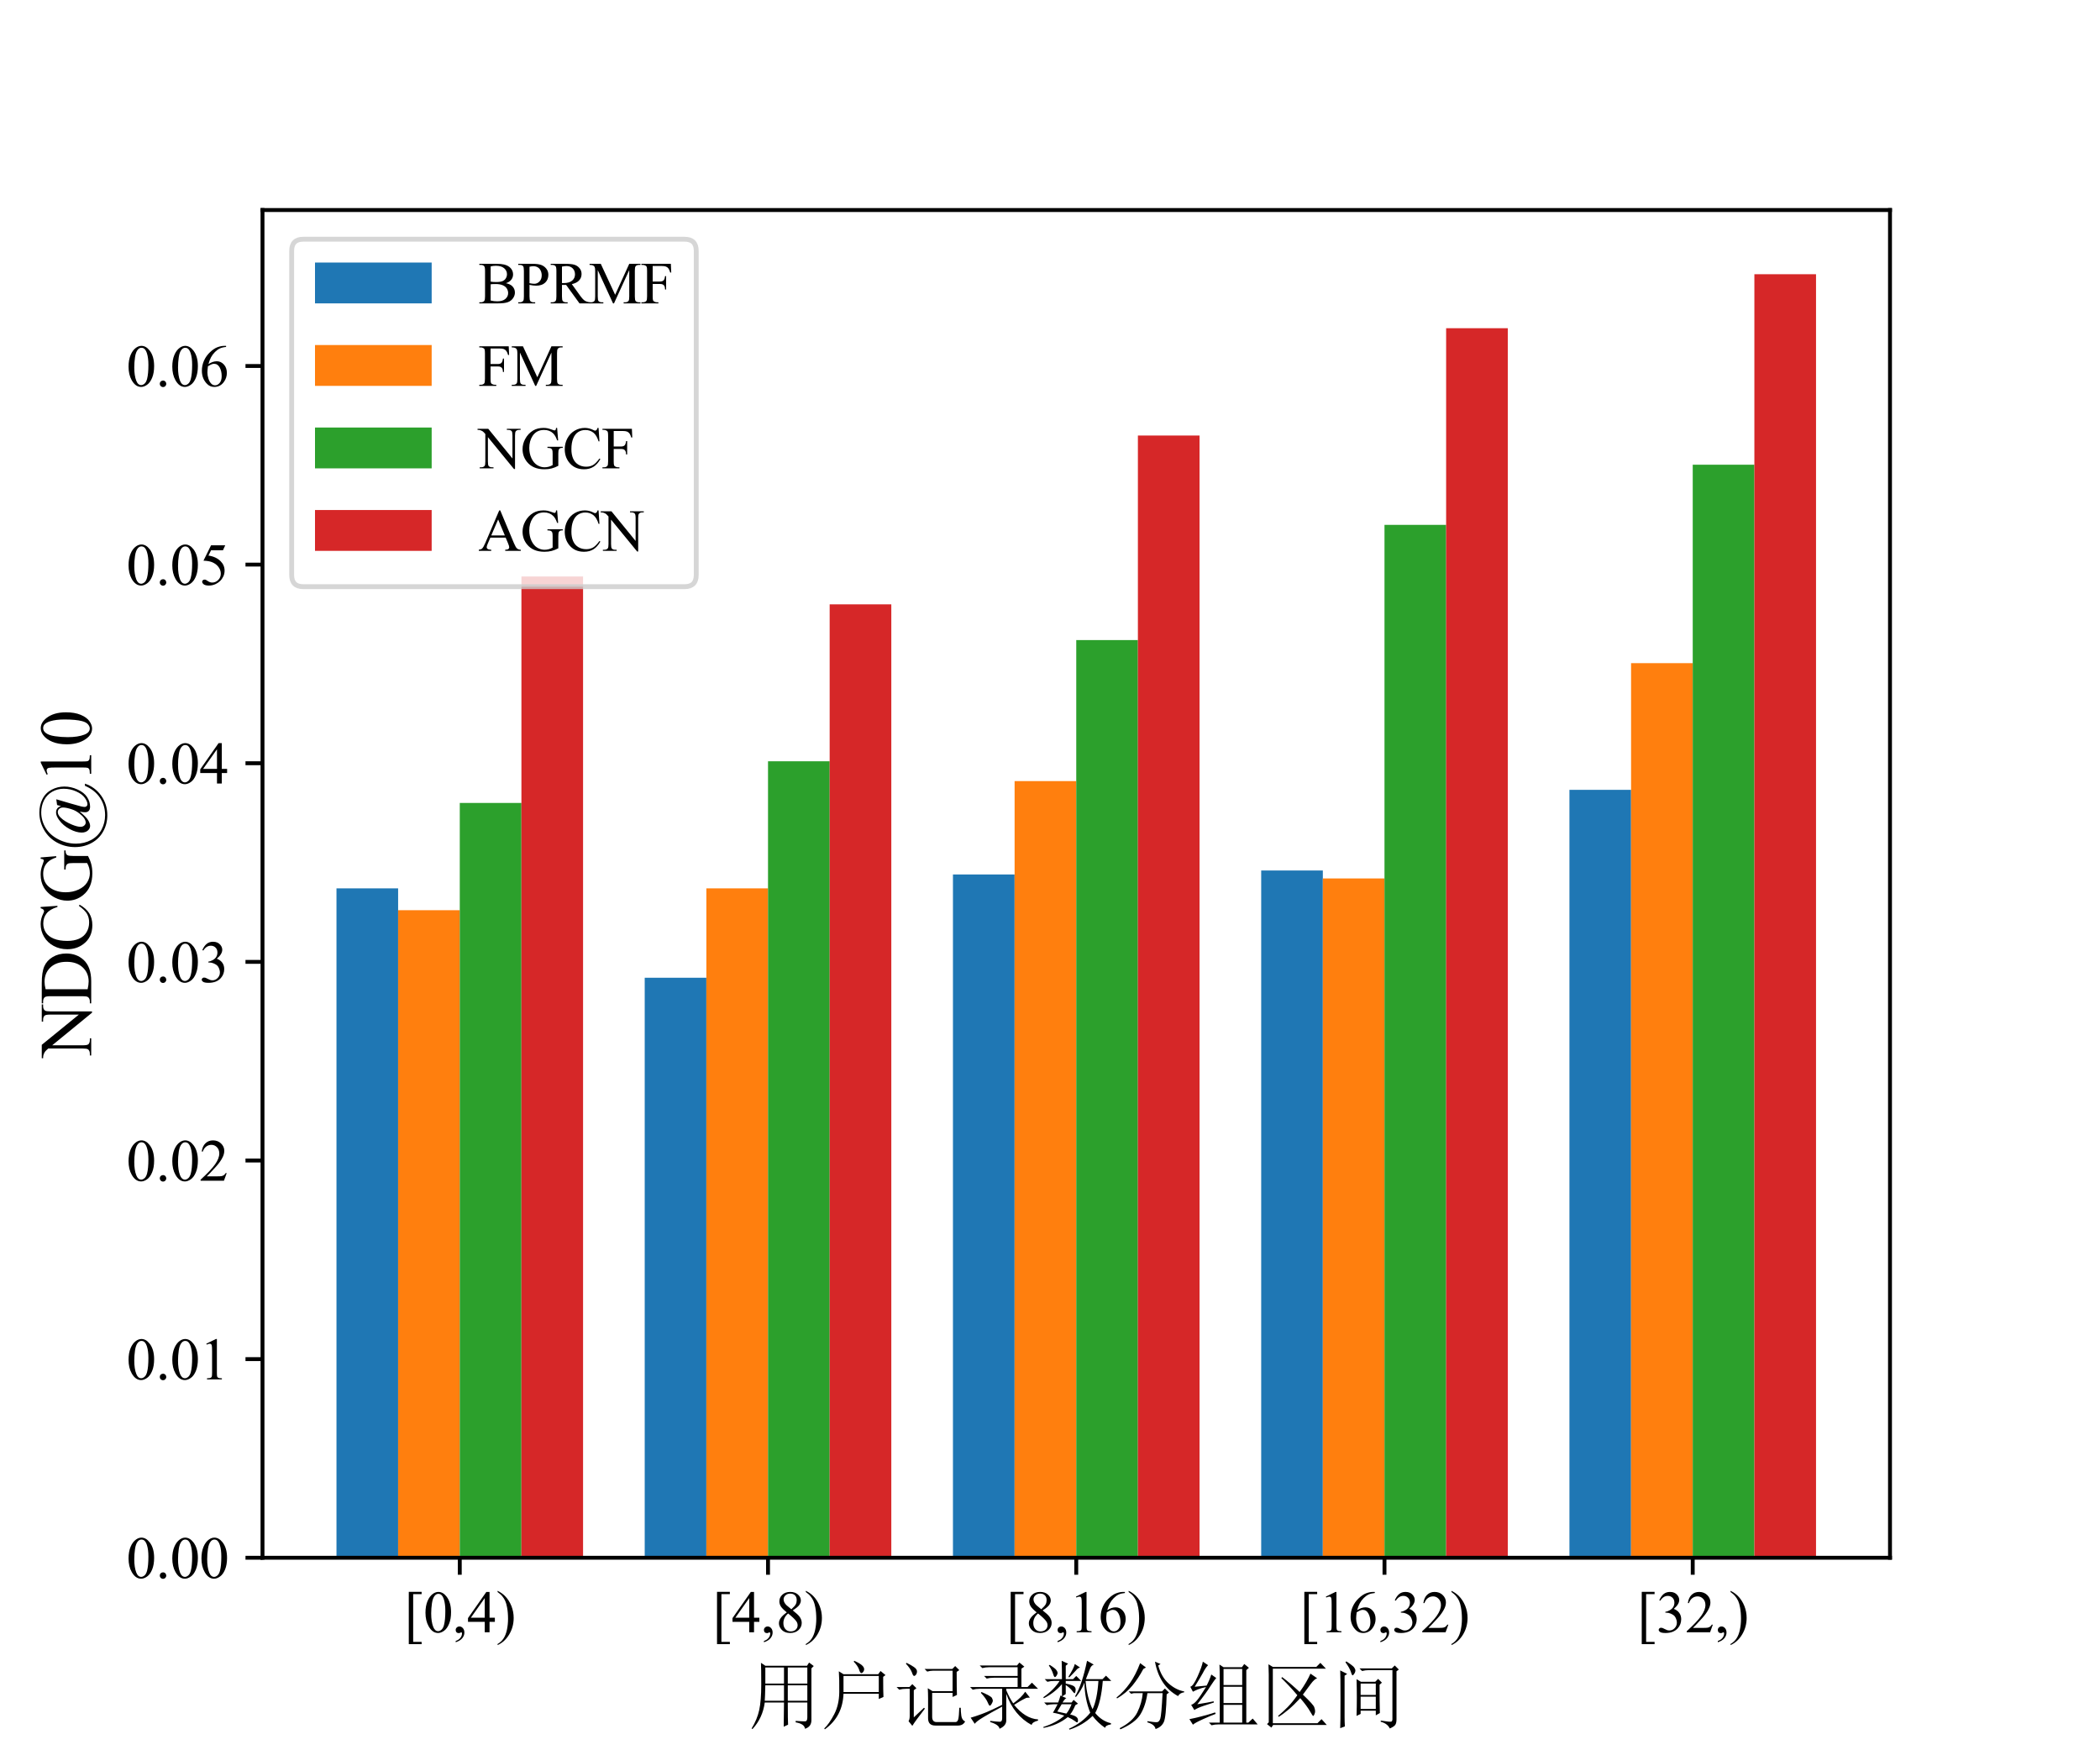 <?xml version="1.0" encoding="utf-8" standalone="no"?>
<!DOCTYPE svg PUBLIC "-//W3C//DTD SVG 1.1//EN"
  "http://www.w3.org/Graphics/SVG/1.1/DTD/svg11.dtd">
<svg height="360pt" version="1.1" viewBox="0 0 432 360" width="432pt" xmlns="http://www.w3.org/2000/svg" xmlns:xlink="http://www.w3.org/1999/xlink">
 <defs>
  <style type="text/css">*{stroke-linecap:butt;stroke-linejoin:round;}</style>
 </defs>
 <g id="figure_1">
  <g id="patch_1">
   <path d="M 0 360 
L 432 360 
L 432 0 
L 0 0 
z
" style="fill:#ffffff;"/>
  </g>
  <g id="axes_1">
   <g id="patch_2">
    <path d="M 54 320.4 
L 388.8 320.4 
L 388.8 43.2 
L 54 43.2 
z
" style="fill:#ffffff;"/>
   </g>
   <g id="patch_3">
    <path clip-path="url(#pbf9e72bfb1)" d="M 69.218 320.4 
L 81.9 320.4 
L 81.9 182.721 
L 69.218 182.721 
z
" style="fill:#1f77b4;"/>
   </g>
   <g id="patch_4">
    <path clip-path="url(#pbf9e72bfb1)" d="M 132.627 320.4 
L 145.309 320.4 
L 145.309 201.106 
L 132.627 201.106 
z
" style="fill:#1f77b4;"/>
   </g>
   <g id="patch_5">
    <path clip-path="url(#pbf9e72bfb1)" d="M 196.036 320.4 
L 208.718 320.4 
L 208.718 179.861 
L 196.036 179.861 
z
" style="fill:#1f77b4;"/>
   </g>
   <g id="patch_6">
    <path clip-path="url(#pbf9e72bfb1)" d="M 259.445 320.4 
L 272.127 320.4 
L 272.127 179.044 
L 259.445 179.044 
z
" style="fill:#1f77b4;"/>
   </g>
   <g id="patch_7">
    <path clip-path="url(#pbf9e72bfb1)" d="M 322.855 320.4 
L 335.536 320.4 
L 335.536 162.458 
L 322.855 162.458 
z
" style="fill:#1f77b4;"/>
   </g>
   <g id="patch_8">
    <path clip-path="url(#pbf9e72bfb1)" d="M 81.9 320.4 
L 94.582 320.4 
L 94.582 187.215 
L 81.9 187.215 
z
" style="fill:#ff7f0e;"/>
   </g>
   <g id="patch_9">
    <path clip-path="url(#pbf9e72bfb1)" d="M 145.309 320.4 
L 157.991 320.4 
L 157.991 182.721 
L 145.309 182.721 
z
" style="fill:#ff7f0e;"/>
   </g>
   <g id="patch_10">
    <path clip-path="url(#pbf9e72bfb1)" d="M 208.718 320.4 
L 221.4 320.4 
L 221.4 160.66 
L 208.718 160.66 
z
" style="fill:#ff7f0e;"/>
   </g>
   <g id="patch_11">
    <path clip-path="url(#pbf9e72bfb1)" d="M 272.127 320.4 
L 284.809 320.4 
L 284.809 180.679 
L 272.127 180.679 
z
" style="fill:#ff7f0e;"/>
   </g>
   <g id="patch_12">
    <path clip-path="url(#pbf9e72bfb1)" d="M 335.536 320.4 
L 348.218 320.4 
L 348.218 136.393 
L 335.536 136.393 
z
" style="fill:#ff7f0e;"/>
   </g>
   <g id="patch_13">
    <path clip-path="url(#pbf9e72bfb1)" d="M 94.582 320.4 
L 107.264 320.4 
L 107.264 165.154 
L 94.582 165.154 
z
" style="fill:#2ca02c;"/>
   </g>
   <g id="patch_14">
    <path clip-path="url(#pbf9e72bfb1)" d="M 157.991 320.4 
L 170.673 320.4 
L 170.673 156.575 
L 157.991 156.575 
z
" style="fill:#2ca02c;"/>
   </g>
   <g id="patch_15">
    <path clip-path="url(#pbf9e72bfb1)" d="M 221.4 320.4 
L 234.082 320.4 
L 234.082 131.653 
L 221.4 131.653 
z
" style="fill:#2ca02c;"/>
   </g>
   <g id="patch_16">
    <path clip-path="url(#pbf9e72bfb1)" d="M 284.809 320.4 
L 297.491 320.4 
L 297.491 107.958 
L 284.809 107.958 
z
" style="fill:#2ca02c;"/>
   </g>
   <g id="patch_17">
    <path clip-path="url(#pbf9e72bfb1)" d="M 348.218 320.4 
L 360.9 320.4 
L 360.9 95.579 
L 348.218 95.579 
z
" style="fill:#2ca02c;"/>
   </g>
   <g id="patch_18">
    <path clip-path="url(#pbf9e72bfb1)" d="M 107.264 320.4 
L 119.945 320.4 
L 119.945 118.58 
L 107.264 118.58 
z
" style="fill:#d62728;"/>
   </g>
   <g id="patch_19">
    <path clip-path="url(#pbf9e72bfb1)" d="M 170.673 320.4 
L 183.355 320.4 
L 183.355 124.3 
L 170.673 124.3 
z
" style="fill:#d62728;"/>
   </g>
   <g id="patch_20">
    <path clip-path="url(#pbf9e72bfb1)" d="M 234.082 320.4 
L 246.764 320.4 
L 246.764 89.574 
L 234.082 89.574 
z
" style="fill:#d62728;"/>
   </g>
   <g id="patch_21">
    <path clip-path="url(#pbf9e72bfb1)" d="M 297.491 320.4 
L 310.173 320.4 
L 310.173 67.512 
L 297.491 67.512 
z
" style="fill:#d62728;"/>
   </g>
   <g id="patch_22">
    <path clip-path="url(#pbf9e72bfb1)" d="M 360.9 320.4 
L 373.582 320.4 
L 373.582 56.4 
L 360.9 56.4 
z
" style="fill:#d62728;"/>
   </g>
   <g id="matplotlib.axis_1">
    <g id="xtick_1">
     <g id="line2d_1">
      <defs>
       <path d="M 0 0 
L 0 3.5 
" id="me2ede76ed9" style="stroke:#000000;stroke-width:0.8;"/>
      </defs>
      <g>
       <use style="stroke:#000000;stroke-width:0.8;" x="94.582" xlink:href="#me2ede76ed9" y="320.4"/>
      </g>
     </g>
     <g id="text_1">
      <!-- [0,4) -->
      <g transform="translate(83.086 335.733)scale(0.12 -0.12)">
       <defs>
        <path d="M 1900 -1269 
L 525 -1269 
L 525 4334 
L 1900 4334 
L 1900 4088 
L 994 4088 
L 994 -1025 
L 1900 -1025 
L 1900 -1269 
z
" id="TimesNewRomanPSMT-5b" transform="scale(0.016)"/>
        <path d="M 231 2094 
Q 231 2819 450 3342 
Q 669 3866 1031 4122 
Q 1313 4325 1613 4325 
Q 2100 4325 2488 3828 
Q 2972 3213 2972 2159 
Q 2972 1422 2759 906 
Q 2547 391 2217 158 
Q 1888 -75 1581 -75 
Q 975 -75 572 641 
Q 231 1244 231 2094 
z
M 844 2016 
Q 844 1141 1059 588 
Q 1238 122 1591 122 
Q 1759 122 1940 273 
Q 2122 425 2216 781 
Q 2359 1319 2359 2297 
Q 2359 3022 2209 3506 
Q 2097 3866 1919 4016 
Q 1791 4119 1609 4119 
Q 1397 4119 1231 3928 
Q 1006 3669 925 3112 
Q 844 2556 844 2016 
z
" id="TimesNewRomanPSMT-30" transform="scale(0.016)"/>
        <path d="M 344 -1066 
L 344 -928 
Q 666 -822 842 -598 
Q 1019 -375 1019 -125 
Q 1019 -66 991 -25 
Q 969 3 947 3 
Q 913 3 797 -59 
Q 741 -88 678 -88 
Q 525 -88 434 3 
Q 344 94 344 253 
Q 344 406 461 515 
Q 578 625 747 625 
Q 953 625 1114 445 
Q 1275 266 1275 -31 
Q 1275 -353 1051 -629 
Q 828 -906 344 -1066 
z
" id="TimesNewRomanPSMT-2c" transform="scale(0.016)"/>
        <path d="M 2978 1563 
L 2978 1119 
L 2409 1119 
L 2409 0 
L 1894 0 
L 1894 1119 
L 100 1119 
L 100 1519 
L 2066 4325 
L 2409 4325 
L 2409 1563 
L 2978 1563 
z
M 1894 1563 
L 1894 3666 
L 406 1563 
L 1894 1563 
z
" id="TimesNewRomanPSMT-34" transform="scale(0.016)"/>
        <path d="M 144 4313 
L 144 4444 
Q 619 4209 934 3891 
Q 1381 3434 1625 2820 
Q 1869 2206 1869 1541 
Q 1869 572 1392 -226 
Q 916 -1025 144 -1369 
L 144 -1253 
Q 528 -1038 776 -670 
Q 1025 -303 1145 264 
Q 1266 831 1266 1447 
Q 1266 2113 1163 2663 
Q 1084 3094 967 3353 
Q 850 3613 656 3853 
Q 463 4094 144 4313 
z
" id="TimesNewRomanPSMT-29" transform="scale(0.016)"/>
       </defs>
       <use xlink:href="#TimesNewRomanPSMT-5b"/>
       <use x="33.301" xlink:href="#TimesNewRomanPSMT-30"/>
       <use x="83.301" xlink:href="#TimesNewRomanPSMT-2c"/>
       <use x="108.301" xlink:href="#TimesNewRomanPSMT-34"/>
       <use x="158.301" xlink:href="#TimesNewRomanPSMT-29"/>
      </g>
     </g>
    </g>
    <g id="xtick_2">
     <g id="line2d_2">
      <g>
       <use style="stroke:#000000;stroke-width:0.8;" x="157.991" xlink:href="#me2ede76ed9" y="320.4"/>
      </g>
     </g>
     <g id="text_2">
      <!-- [4,8) -->
      <g transform="translate(146.495 335.733)scale(0.12 -0.12)">
       <defs>
        <path d="M 1228 2134 
Q 725 2547 579 2797 
Q 434 3047 434 3316 
Q 434 3728 753 4026 
Q 1072 4325 1600 4325 
Q 2113 4325 2425 4047 
Q 2738 3769 2738 3413 
Q 2738 3175 2569 2928 
Q 2400 2681 1866 2347 
Q 2416 1922 2594 1678 
Q 2831 1359 2831 1006 
Q 2831 559 2490 242 
Q 2150 -75 1597 -75 
Q 994 -75 656 303 
Q 388 606 388 966 
Q 388 1247 577 1523 
Q 766 1800 1228 2134 
z
M 1719 2469 
Q 2094 2806 2194 3001 
Q 2294 3197 2294 3444 
Q 2294 3772 2109 3958 
Q 1925 4144 1606 4144 
Q 1288 4144 1088 3959 
Q 888 3775 888 3528 
Q 888 3366 970 3203 
Q 1053 3041 1206 2894 
L 1719 2469 
z
M 1375 2016 
Q 1116 1797 991 1539 
Q 866 1281 866 981 
Q 866 578 1086 336 
Q 1306 94 1647 94 
Q 1984 94 2187 284 
Q 2391 475 2391 747 
Q 2391 972 2272 1150 
Q 2050 1481 1375 2016 
z
" id="TimesNewRomanPSMT-38" transform="scale(0.016)"/>
       </defs>
       <use xlink:href="#TimesNewRomanPSMT-5b"/>
       <use x="33.301" xlink:href="#TimesNewRomanPSMT-34"/>
       <use x="83.301" xlink:href="#TimesNewRomanPSMT-2c"/>
       <use x="108.301" xlink:href="#TimesNewRomanPSMT-38"/>
       <use x="158.301" xlink:href="#TimesNewRomanPSMT-29"/>
      </g>
     </g>
    </g>
    <g id="xtick_3">
     <g id="line2d_3">
      <g>
       <use style="stroke:#000000;stroke-width:0.8;" x="221.4" xlink:href="#me2ede76ed9" y="320.4"/>
      </g>
     </g>
     <g id="text_3">
      <!-- [8,16) -->
      <g transform="translate(206.904 335.733)scale(0.12 -0.12)">
       <defs>
        <path d="M 750 3822 
L 1781 4325 
L 1884 4325 
L 1884 747 
Q 1884 391 1914 303 
Q 1944 216 2037 169 
Q 2131 122 2419 116 
L 2419 0 
L 825 0 
L 825 116 
Q 1125 122 1212 167 
Q 1300 213 1334 289 
Q 1369 366 1369 747 
L 1369 3034 
Q 1369 3497 1338 3628 
Q 1316 3728 1258 3775 
Q 1200 3822 1119 3822 
Q 1003 3822 797 3725 
L 750 3822 
z
" id="TimesNewRomanPSMT-31" transform="scale(0.016)"/>
        <path d="M 2869 4325 
L 2869 4209 
Q 2456 4169 2195 4045 
Q 1934 3922 1679 3669 
Q 1425 3416 1258 3105 
Q 1091 2794 978 2366 
Q 1428 2675 1881 2675 
Q 2316 2675 2634 2325 
Q 2953 1975 2953 1425 
Q 2953 894 2631 456 
Q 2244 -75 1606 -75 
Q 1172 -75 869 213 
Q 275 772 275 1663 
Q 275 2231 503 2743 
Q 731 3256 1154 3653 
Q 1578 4050 1965 4187 
Q 2353 4325 2688 4325 
L 2869 4325 
z
M 925 2138 
Q 869 1716 869 1456 
Q 869 1156 980 804 
Q 1091 453 1309 247 
Q 1469 100 1697 100 
Q 1969 100 2183 356 
Q 2397 613 2397 1088 
Q 2397 1622 2184 2012 
Q 1972 2403 1581 2403 
Q 1463 2403 1327 2353 
Q 1191 2303 925 2138 
z
" id="TimesNewRomanPSMT-36" transform="scale(0.016)"/>
       </defs>
       <use xlink:href="#TimesNewRomanPSMT-5b"/>
       <use x="33.301" xlink:href="#TimesNewRomanPSMT-38"/>
       <use x="83.301" xlink:href="#TimesNewRomanPSMT-2c"/>
       <use x="108.301" xlink:href="#TimesNewRomanPSMT-31"/>
       <use x="158.301" xlink:href="#TimesNewRomanPSMT-36"/>
       <use x="208.301" xlink:href="#TimesNewRomanPSMT-29"/>
      </g>
     </g>
    </g>
    <g id="xtick_4">
     <g id="line2d_4">
      <g>
       <use style="stroke:#000000;stroke-width:0.8;" x="284.809" xlink:href="#me2ede76ed9" y="320.4"/>
      </g>
     </g>
     <g id="text_4">
      <!-- [16,32) -->
      <g transform="translate(267.313 335.733)scale(0.12 -0.12)">
       <defs>
        <path d="M 325 3431 
Q 506 3859 782 4092 
Q 1059 4325 1472 4325 
Q 1981 4325 2253 3994 
Q 2459 3747 2459 3466 
Q 2459 3003 1878 2509 
Q 2269 2356 2469 2072 
Q 2669 1788 2669 1403 
Q 2669 853 2319 450 
Q 1863 -75 997 -75 
Q 569 -75 414 31 
Q 259 138 259 259 
Q 259 350 332 419 
Q 406 488 509 488 
Q 588 488 669 463 
Q 722 447 909 348 
Q 1097 250 1169 231 
Q 1284 197 1416 197 
Q 1734 197 1970 444 
Q 2206 691 2206 1028 
Q 2206 1275 2097 1509 
Q 2016 1684 1919 1775 
Q 1784 1900 1550 2001 
Q 1316 2103 1072 2103 
L 972 2103 
L 972 2197 
Q 1219 2228 1467 2375 
Q 1716 2522 1828 2728 
Q 1941 2934 1941 3181 
Q 1941 3503 1739 3701 
Q 1538 3900 1238 3900 
Q 753 3900 428 3381 
L 325 3431 
z
" id="TimesNewRomanPSMT-33" transform="scale(0.016)"/>
        <path d="M 2934 816 
L 2638 0 
L 138 0 
L 138 116 
Q 1241 1122 1691 1759 
Q 2141 2397 2141 2925 
Q 2141 3328 1894 3587 
Q 1647 3847 1303 3847 
Q 991 3847 742 3664 
Q 494 3481 375 3128 
L 259 3128 
Q 338 3706 661 4015 
Q 984 4325 1469 4325 
Q 1984 4325 2329 3994 
Q 2675 3663 2675 3213 
Q 2675 2891 2525 2569 
Q 2294 2063 1775 1497 
Q 997 647 803 472 
L 1909 472 
Q 2247 472 2383 497 
Q 2519 522 2628 598 
Q 2738 675 2819 816 
L 2934 816 
z
" id="TimesNewRomanPSMT-32" transform="scale(0.016)"/>
       </defs>
       <use xlink:href="#TimesNewRomanPSMT-5b"/>
       <use x="33.301" xlink:href="#TimesNewRomanPSMT-31"/>
       <use x="83.301" xlink:href="#TimesNewRomanPSMT-36"/>
       <use x="133.301" xlink:href="#TimesNewRomanPSMT-2c"/>
       <use x="158.301" xlink:href="#TimesNewRomanPSMT-33"/>
       <use x="208.301" xlink:href="#TimesNewRomanPSMT-32"/>
       <use x="258.301" xlink:href="#TimesNewRomanPSMT-29"/>
      </g>
     </g>
    </g>
    <g id="xtick_5">
     <g id="line2d_5">
      <g>
       <use style="stroke:#000000;stroke-width:0.8;" x="348.218" xlink:href="#me2ede76ed9" y="320.4"/>
      </g>
     </g>
     <g id="text_5">
      <!-- [32,) -->
      <g transform="translate(336.723 335.733)scale(0.12 -0.12)">
       <use xlink:href="#TimesNewRomanPSMT-5b"/>
       <use x="33.301" xlink:href="#TimesNewRomanPSMT-33"/>
       <use x="83.301" xlink:href="#TimesNewRomanPSMT-32"/>
       <use x="133.301" xlink:href="#TimesNewRomanPSMT-2c"/>
       <use x="158.301" xlink:href="#TimesNewRomanPSMT-29"/>
      </g>
     </g>
    </g>
    <g id="text_6">
     <!-- 用户记录数分组区间 -->
     <g transform="translate(153.9 354.194)scale(0.15 -0.15)">
      <defs>
       <path d="M 3400 3150 
L 3400 1825 
L 5075 1825 
L 5075 3150 
L 3400 3150 
z
M 4075 100 
Q 4725 50 4900 62 
Q 5075 75 5075 400 
L 5075 1675 
L 3400 1675 
Q 3400 75 3425 -225 
L 3050 -400 
Q 3075 1025 3075 1675 
L 1425 1675 
Q 1250 350 375 -600 
L 300 -550 
Q 775 225 950 1025 
Q 1125 1825 1125 3225 
Q 1125 4625 1100 5075 
L 1475 4825 
L 5050 4825 
L 5225 5100 
L 5625 4800 
L 5425 4600 
L 5425 225 
Q 5450 -400 4875 -575 
Q 4825 -150 4075 -25 
L 4075 100 
z
M 1475 4675 
L 1475 3300 
L 3075 3300 
L 3075 4675 
L 1475 4675 
z
M 3400 4675 
L 3400 3300 
L 5075 3300 
L 5075 4675 
L 3400 4675 
z
M 1475 3150 
Q 1450 2100 1425 1825 
L 3075 1825 
L 3075 3150 
L 1475 3150 
z
" id="SimSun-7528" transform="scale(0.016)"/>
       <path d="M 1925 3950 
L 1925 2575 
L 4950 2575 
L 4950 3950 
L 1925 3950 
z
M 2850 5250 
Q 3400 5000 3575 4800 
Q 3750 4600 3675 4412 
Q 3600 4225 3475 4200 
Q 3350 4175 3250 4525 
Q 3125 4850 2800 5175 
L 2850 5250 
z
M 1525 4350 
L 1925 4100 
L 4900 4100 
L 5100 4375 
L 5525 4025 
L 5325 3875 
Q 5325 2575 5350 2150 
L 4950 1975 
L 4950 2425 
L 1925 2425 
Q 1850 475 325 -625 
L 275 -550 
Q 700 -150 1125 662 
Q 1550 1475 1562 2562 
Q 1575 3650 1525 4350 
z
" id="SimSun-6237" transform="scale(0.016)"/>
       <path d="M 2925 325 
L 2925 2050 
Q 2925 2450 2900 2900 
L 3300 2650 
L 5025 2650 
L 5025 4400 
L 3325 4400 
Q 3125 4400 2850 4325 
L 2625 4550 
L 5000 4550 
L 5250 4800 
L 5600 4450 
L 5375 4300 
Q 5375 2700 5400 2325 
L 5025 2150 
L 5025 2500 
L 3275 2500 
L 3275 450 
Q 3275 0 3650 0 
L 5275 0 
Q 5450 0 5512 250 
Q 5575 500 5600 1225 
L 5725 1225 
Q 5725 900 5775 537 
Q 5825 175 6100 50 
Q 5925 -300 5475 -300 
L 3550 -300 
Q 2925 -300 2925 325 
z
M 1025 5000 
L 1075 5075 
Q 1400 4925 1700 4725 
Q 2000 4525 1975 4300 
Q 1950 4075 1800 3975 
Q 1650 3875 1550 4225 
Q 1425 4575 1025 5000 
z
M 1250 75 
Q 1350 225 1350 525 
L 1350 2850 
L 1050 2850 
Q 725 2850 450 2775 
L 225 3000 
L 1325 3000 
L 1575 3250 
L 1925 2900 
L 1700 2725 
L 1700 400 
L 2575 1225 
L 2650 1150 
Q 1800 50 1575 -325 
L 1250 75 
z
" id="SimSun-8bb0" transform="scale(0.016)"/>
       <path d="M 5100 2075 
Q 4575 1825 4050 1475 
Q 5000 300 6100 225 
L 6100 125 
Q 5600 0 5550 -250 
Q 4025 575 3375 2425 
L 3375 225 
Q 3425 -300 2800 -575 
Q 2750 -225 2000 0 
L 2000 100 
Q 2625 25 2825 25 
Q 3025 25 3025 325 
L 3025 2850 
L 1100 2850 
Q 775 2850 500 2775 
L 275 3000 
L 4350 3000 
L 4350 3800 
L 2300 3800 
Q 1975 3800 1700 3725 
L 1475 3950 
L 4350 3950 
L 4350 4700 
L 1925 4700 
Q 1600 4700 1325 4625 
L 1100 4850 
L 4300 4850 
L 4500 5100 
L 4925 4750 
L 4675 4575 
L 4675 3000 
L 5200 3000 
L 5575 3375 
L 6100 2850 
L 3375 2850 
L 3375 2725 
Q 3675 2025 3975 1600 
Q 4700 2125 5000 2600 
L 5400 2100 
L 5100 2075 
z
M 1200 2500 
L 1250 2575 
Q 2075 2225 2150 2062 
Q 2225 1900 2225 1850 
Q 2225 1725 2125 1562 
Q 2025 1400 1975 1400 
Q 1900 1400 1800 1650 
Q 1650 2025 1200 2500 
z
M 325 375 
Q 625 450 1275 687 
Q 1925 925 3025 1475 
L 3025 1325 
Q 2050 800 1425 425 
Q 800 50 675 -150 
L 325 375 
z
" id="SimSun-5f55" transform="scale(0.016)"/>
       <path d="M 1875 1525 
Q 1675 1200 1500 900 
Q 1825 825 2275 725 
Q 2500 975 2725 1525 
L 1875 1525 
z
M 850 4900 
Q 1325 4600 1425 4450 
Q 1525 4300 1525 4225 
Q 1525 4100 1437 3975 
Q 1350 3850 1300 3850 
Q 1225 3850 1150 4100 
Q 1050 4450 775 4850 
L 850 4900 
z
M 3000 4975 
L 3450 4675 
Q 3250 4625 3100 4425 
Q 2925 4225 2525 3825 
L 2450 3875 
Q 2925 4625 3000 4975 
z
M 1875 5250 
L 2425 5000 
L 2225 4825 
L 2225 3675 
L 2850 3675 
L 3125 3950 
L 3550 3525 
L 2225 3525 
L 2225 3300 
Q 2800 3175 2937 3062 
Q 3075 2950 3075 2775 
Q 3075 2700 3050 2587 
Q 3025 2475 2975 2475 
Q 2925 2475 2800 2650 
Q 2600 2925 2225 3175 
L 2225 2400 
L 1925 2200 
L 2275 2050 
Q 2150 2000 1950 1675 
L 2725 1675 
L 2900 1900 
L 3275 1575 
L 3050 1450 
Q 2800 875 2600 650 
Q 3000 550 3137 437 
Q 3275 325 3275 150 
Q 3275 -25 3200 -25 
Q 3125 -25 3025 75 
Q 2750 275 2400 425 
Q 1525 -275 325 -500 
L 300 -425 
Q 1450 -50 2100 550 
Q 1600 725 1125 800 
Q 1225 950 1525 1525 
L 1200 1525 
Q 875 1525 600 1450 
L 375 1675 
L 1575 1675 
Q 1675 1925 1775 2275 
L 1900 2225 
L 1900 3250 
Q 1225 2475 350 2050 
L 300 2125 
Q 1225 2775 1700 3525 
L 1250 3525 
Q 925 3525 650 3450 
L 425 3675 
L 1900 3675 
Q 1900 4575 1875 5250 
z
M 3925 3525 
Q 4050 2075 4525 1100 
Q 4925 1950 5025 3525 
L 3925 3525 
z
M 4050 5250 
L 4625 4925 
Q 4425 4850 4325 4625 
Q 4225 4400 3950 3675 
L 5375 3675 
L 5675 3975 
L 6125 3525 
L 5400 3525 
Q 5250 1675 4750 775 
Q 5325 75 6100 -100 
L 6100 -200 
Q 5625 -275 5600 -500 
Q 4950 -50 4525 525 
Q 3700 -275 2550 -650 
L 2500 -575 
Q 3650 -50 4325 800 
Q 3850 1975 3825 3375 
Q 3575 2725 3100 2150 
L 3025 2200 
Q 3625 3200 4050 5250 
z
" id="SimSun-6570" transform="scale(0.016)"/>
       <path d="M 2350 5050 
L 2850 4675 
L 2625 4550 
Q 2200 3750 1687 3125 
Q 1175 2500 375 2025 
L 325 2100 
Q 975 2625 1475 3337 
Q 1975 4050 2350 5050 
z
M 4100 4975 
L 3900 4850 
Q 4175 3850 4800 3300 
Q 5425 2750 6125 2625 
L 6125 2550 
Q 5750 2500 5600 2225 
Q 4775 2675 4287 3425 
Q 3800 4175 3625 5175 
L 4100 4975 
z
M 1375 2625 
L 4225 2625 
L 4475 2875 
L 4825 2525 
L 4625 2375 
Q 4575 400 4375 -12 
Q 4175 -425 3675 -600 
Q 3600 -200 2975 -25 
L 2975 75 
Q 3600 -25 3787 -12 
Q 3975 0 4075 275 
Q 4175 550 4275 2475 
L 2975 2475 
Q 2825 1400 2375 662 
Q 1925 -75 650 -625 
L 600 -525 
Q 1725 50 2112 837 
Q 2500 1625 2575 2475 
L 1800 2475 
L 1575 2425 
L 1375 2625 
z
" id="SimSun-5206" transform="scale(0.016)"/>
       <path d="M 1000 1525 
Q 1950 1675 2400 1775 
L 2425 1675 
Q 2100 1575 1537 1387 
Q 975 1200 750 1025 
L 475 1475 
Q 725 1550 987 1875 
Q 1250 2200 1750 3000 
Q 1375 2925 1087 2812 
Q 800 2700 625 2600 
L 400 3025 
Q 650 3075 1025 3912 
Q 1400 4750 1475 5175 
L 1925 4875 
Q 1700 4650 1475 4200 
Q 1225 3750 775 3025 
L 1800 3125 
Q 2050 3600 2200 4075 
L 2625 3775 
Q 2500 3650 2125 3075 
Q 1750 2475 1000 1525 
z
M 325 250 
Q 625 300 1312 475 
Q 2000 650 2525 825 
L 2575 700 
Q 2225 575 1525 262 
Q 825 -50 625 -225 
L 325 250 
z
M 3250 4550 
L 3250 3175 
L 4850 3175 
L 4850 4550 
L 3250 4550 
z
M 3250 3025 
L 3250 1625 
L 4850 1625 
L 4850 3025 
L 3250 3025 
z
M 3250 1475 
L 3250 -50 
L 4850 -50 
L 4850 1475 
L 3250 1475 
z
M 2925 3475 
Q 2925 4500 2900 4925 
L 3250 4700 
L 4825 4700 
L 5025 4975 
L 5425 4650 
L 5200 4450 
L 5200 -50 
L 5375 -50 
L 5750 300 
L 6175 -200 
L 2825 -200 
Q 2500 -200 2225 -275 
L 2000 -50 
L 2925 -50 
L 2925 3475 
z
" id="SimSun-7ec4" transform="scale(0.016)"/>
       <path d="M 2025 3850 
Q 2700 3350 3525 2575 
Q 3850 3025 4087 3437 
Q 4325 3850 4450 4150 
L 5025 3750 
Q 4800 3700 4475 3262 
Q 4150 2825 3800 2350 
Q 4700 1500 4775 1275 
Q 4850 1050 4850 925 
Q 4850 800 4787 662 
Q 4725 525 4700 525 
Q 4625 525 4500 775 
Q 4300 1125 4087 1412 
Q 3875 1700 3575 2050 
Q 3050 1475 2575 1075 
Q 2100 675 1725 450 
L 1675 525 
Q 2125 900 2525 1312 
Q 2925 1725 3325 2300 
Q 2650 3100 1950 3775 
L 2025 3850 
z
M 1225 4725 
L 4950 4725 
L 5300 5075 
L 5775 4575 
L 1225 4575 
L 1225 -100 
L 5050 -100 
L 5400 250 
L 5850 -250 
L 1250 -250 
L 1100 -475 
L 725 -175 
L 875 -25 
L 875 4100 
Q 875 4325 850 4950 
L 1225 4725 
z
" id="SimSun-533a" transform="scale(0.016)"/>
       <path d="M 2150 525 
Q 2175 1325 2175 2112 
Q 2175 2900 2150 3675 
L 2525 3450 
L 3750 3450 
L 4000 3700 
L 4325 3375 
L 4125 3200 
Q 4125 1550 4150 775 
L 3800 575 
L 3800 975 
L 2500 975 
L 2500 700 
L 2150 525 
z
M 2500 3300 
L 2500 2325 
L 3800 2325 
L 3800 3300 
L 2500 3300 
z
M 2500 2175 
L 2500 1125 
L 3800 1125 
L 3800 2175 
L 2500 2175 
z
M 1275 5200 
Q 1850 4825 1950 4675 
Q 2050 4525 2050 4425 
Q 2050 4275 1950 4137 
Q 1850 4000 1825 4000 
Q 1750 4000 1675 4275 
Q 1550 4650 1200 5125 
L 1275 5200 
z
M 1125 425 
Q 1125 25 1150 -375 
L 750 -525 
Q 775 -150 775 1950 
Q 775 4050 750 4425 
L 1350 4125 
L 1125 3975 
L 1125 425 
z
M 4225 125 
Q 5025 0 5125 37 
Q 5225 75 5225 250 
L 5225 4450 
L 3225 4450 
Q 2900 4450 2625 4375 
L 2400 4600 
L 5175 4600 
L 5425 4850 
L 5775 4500 
L 5575 4350 
L 5575 225 
Q 5575 -100 5462 -250 
Q 5350 -400 5000 -550 
Q 4800 -125 4225 25 
L 4225 125 
z
" id="SimSun-95f4" transform="scale(0.016)"/>
      </defs>
      <use xlink:href="#SimSun-7528"/>
      <use x="100" xlink:href="#SimSun-6237"/>
      <use x="200" xlink:href="#SimSun-8bb0"/>
      <use x="300" xlink:href="#SimSun-5f55"/>
      <use x="400" xlink:href="#SimSun-6570"/>
      <use x="500" xlink:href="#SimSun-5206"/>
      <use x="600" xlink:href="#SimSun-7ec4"/>
      <use x="700" xlink:href="#SimSun-533a"/>
      <use x="800" xlink:href="#SimSun-95f4"/>
     </g>
    </g>
   </g>
   <g id="matplotlib.axis_2">
    <g id="ytick_1">
     <g id="line2d_6">
      <defs>
       <path d="M 0 0 
L -3.5 0 
" id="m38e5ff8ff4" style="stroke:#000000;stroke-width:0.8;"/>
      </defs>
      <g>
       <use style="stroke:#000000;stroke-width:0.8;" x="54" xlink:href="#m38e5ff8ff4" y="320.4"/>
      </g>
     </g>
     <g id="text_7">
      <!-- 0.00 -->
      <g transform="translate(26 324.566)scale(0.12 -0.12)">
       <defs>
        <path d="M 800 606 
Q 947 606 1047 504 
Q 1147 403 1147 259 
Q 1147 116 1045 14 
Q 944 -88 800 -88 
Q 656 -88 554 14 
Q 453 116 453 259 
Q 453 406 554 506 
Q 656 606 800 606 
z
" id="TimesNewRomanPSMT-2e" transform="scale(0.016)"/>
       </defs>
       <use xlink:href="#TimesNewRomanPSMT-30"/>
       <use x="50" xlink:href="#TimesNewRomanPSMT-2e"/>
       <use x="75" xlink:href="#TimesNewRomanPSMT-30"/>
       <use x="125" xlink:href="#TimesNewRomanPSMT-30"/>
      </g>
     </g>
    </g>
    <g id="ytick_2">
     <g id="line2d_7">
      <g>
       <use style="stroke:#000000;stroke-width:0.8;" x="54" xlink:href="#m38e5ff8ff4" y="279.546"/>
      </g>
     </g>
     <g id="text_8">
      <!-- 0.01 -->
      <g transform="translate(26 283.712)scale(0.12 -0.12)">
       <use xlink:href="#TimesNewRomanPSMT-30"/>
       <use x="50" xlink:href="#TimesNewRomanPSMT-2e"/>
       <use x="75" xlink:href="#TimesNewRomanPSMT-30"/>
       <use x="125" xlink:href="#TimesNewRomanPSMT-31"/>
      </g>
     </g>
    </g>
    <g id="ytick_3">
     <g id="line2d_8">
      <g>
       <use style="stroke:#000000;stroke-width:0.8;" x="54" xlink:href="#m38e5ff8ff4" y="238.692"/>
      </g>
     </g>
     <g id="text_9">
      <!-- 0.02 -->
      <g transform="translate(26 242.858)scale(0.12 -0.12)">
       <use xlink:href="#TimesNewRomanPSMT-30"/>
       <use x="50" xlink:href="#TimesNewRomanPSMT-2e"/>
       <use x="75" xlink:href="#TimesNewRomanPSMT-30"/>
       <use x="125" xlink:href="#TimesNewRomanPSMT-32"/>
      </g>
     </g>
    </g>
    <g id="ytick_4">
     <g id="line2d_9">
      <g>
       <use style="stroke:#000000;stroke-width:0.8;" x="54" xlink:href="#m38e5ff8ff4" y="197.837"/>
      </g>
     </g>
     <g id="text_10">
      <!-- 0.03 -->
      <g transform="translate(26 202.004)scale(0.12 -0.12)">
       <use xlink:href="#TimesNewRomanPSMT-30"/>
       <use x="50" xlink:href="#TimesNewRomanPSMT-2e"/>
       <use x="75" xlink:href="#TimesNewRomanPSMT-30"/>
       <use x="125" xlink:href="#TimesNewRomanPSMT-33"/>
      </g>
     </g>
    </g>
    <g id="ytick_5">
     <g id="line2d_10">
      <g>
       <use style="stroke:#000000;stroke-width:0.8;" x="54" xlink:href="#m38e5ff8ff4" y="156.983"/>
      </g>
     </g>
     <g id="text_11">
      <!-- 0.04 -->
      <g transform="translate(26 161.149)scale(0.12 -0.12)">
       <use xlink:href="#TimesNewRomanPSMT-30"/>
       <use x="50" xlink:href="#TimesNewRomanPSMT-2e"/>
       <use x="75" xlink:href="#TimesNewRomanPSMT-30"/>
       <use x="125" xlink:href="#TimesNewRomanPSMT-34"/>
      </g>
     </g>
    </g>
    <g id="ytick_6">
     <g id="line2d_11">
      <g>
       <use style="stroke:#000000;stroke-width:0.8;" x="54" xlink:href="#m38e5ff8ff4" y="116.129"/>
      </g>
     </g>
     <g id="text_12">
      <!-- 0.05 -->
      <g transform="translate(26 120.295)scale(0.12 -0.12)">
       <defs>
        <path d="M 2778 4238 
L 2534 3706 
L 1259 3706 
L 981 3138 
Q 1809 3016 2294 2522 
Q 2709 2097 2709 1522 
Q 2709 1188 2573 903 
Q 2438 619 2231 419 
Q 2025 219 1772 97 
Q 1413 -75 1034 -75 
Q 653 -75 479 54 
Q 306 184 306 341 
Q 306 428 378 495 
Q 450 563 559 563 
Q 641 563 702 538 
Q 763 513 909 409 
Q 1144 247 1384 247 
Q 1750 247 2026 523 
Q 2303 800 2303 1197 
Q 2303 1581 2056 1914 
Q 1809 2247 1375 2428 
Q 1034 2569 447 2591 
L 1259 4238 
L 2778 4238 
z
" id="TimesNewRomanPSMT-35" transform="scale(0.016)"/>
       </defs>
       <use xlink:href="#TimesNewRomanPSMT-30"/>
       <use x="50" xlink:href="#TimesNewRomanPSMT-2e"/>
       <use x="75" xlink:href="#TimesNewRomanPSMT-30"/>
       <use x="125" xlink:href="#TimesNewRomanPSMT-35"/>
      </g>
     </g>
    </g>
    <g id="ytick_7">
     <g id="line2d_12">
      <g>
       <use style="stroke:#000000;stroke-width:0.8;" x="54" xlink:href="#m38e5ff8ff4" y="75.275"/>
      </g>
     </g>
     <g id="text_13">
      <!-- 0.06 -->
      <g transform="translate(26 79.441)scale(0.12 -0.12)">
       <use xlink:href="#TimesNewRomanPSMT-30"/>
       <use x="50" xlink:href="#TimesNewRomanPSMT-2e"/>
       <use x="75" xlink:href="#TimesNewRomanPSMT-30"/>
       <use x="125" xlink:href="#TimesNewRomanPSMT-36"/>
      </g>
     </g>
    </g>
    <g id="text_14">
     <!-- NDCG@10 -->
     <g transform="translate(18.763 217.459)rotate(-90)scale(0.15 -0.15)">
      <defs>
       <path d="M -84 4238 
L 1066 4238 
L 3656 1059 
L 3656 3503 
Q 3656 3894 3569 3991 
Q 3453 4122 3203 4122 
L 3056 4122 
L 3056 4238 
L 4531 4238 
L 4531 4122 
L 4381 4122 
Q 4113 4122 4000 3959 
Q 3931 3859 3931 3503 
L 3931 -69 
L 3819 -69 
L 1025 3344 
L 1025 734 
Q 1025 344 1109 247 
Q 1228 116 1475 116 
L 1625 116 
L 1625 0 
L 150 0 
L 150 116 
L 297 116 
Q 569 116 681 278 
Q 750 378 750 734 
L 750 3681 
Q 566 3897 470 3965 
Q 375 4034 191 4094 
Q 100 4122 -84 4122 
L -84 4238 
z
" id="TimesNewRomanPSMT-4e" transform="scale(0.016)"/>
       <path d="M 109 0 
L 109 116 
L 269 116 
Q 538 116 650 288 
Q 719 391 719 750 
L 719 3488 
Q 719 3884 631 3984 
Q 509 4122 269 4122 
L 109 4122 
L 109 4238 
L 1834 4238 
Q 2784 4238 3279 4022 
Q 3775 3806 4076 3303 
Q 4378 2800 4378 2141 
Q 4378 1256 3841 663 
Q 3238 0 2003 0 
L 109 0 
z
M 1319 306 
Q 1716 219 1984 219 
Q 2709 219 3187 728 
Q 3666 1238 3666 2109 
Q 3666 2988 3187 3494 
Q 2709 4000 1959 4000 
Q 1678 4000 1319 3909 
L 1319 306 
z
" id="TimesNewRomanPSMT-44" transform="scale(0.016)"/>
       <path d="M 3853 4334 
L 3950 2894 
L 3853 2894 
Q 3659 3541 3300 3825 
Q 2941 4109 2438 4109 
Q 2016 4109 1675 3895 
Q 1334 3681 1139 3212 
Q 944 2744 944 2047 
Q 944 1472 1128 1050 
Q 1313 628 1683 403 
Q 2053 178 2528 178 
Q 2941 178 3256 354 
Q 3572 531 3950 1056 
L 4047 994 
Q 3728 428 3303 165 
Q 2878 -97 2294 -97 
Q 1241 -97 663 684 
Q 231 1266 231 2053 
Q 231 2688 515 3219 
Q 800 3750 1298 4042 
Q 1797 4334 2388 4334 
Q 2847 4334 3294 4109 
Q 3425 4041 3481 4041 
Q 3566 4041 3628 4100 
Q 3709 4184 3744 4334 
L 3853 4334 
z
" id="TimesNewRomanPSMT-43" transform="scale(0.016)"/>
       <path d="M 3928 4334 
L 4038 2997 
L 3928 2997 
Q 3763 3497 3500 3750 
Q 3122 4116 2528 4116 
Q 1719 4116 1297 3475 
Q 944 2934 944 2188 
Q 944 1581 1178 1081 
Q 1413 581 1792 348 
Q 2172 116 2572 116 
Q 2806 116 3025 175 
Q 3244 234 3447 350 
L 3447 1575 
Q 3447 1894 3398 1992 
Q 3350 2091 3248 2142 
Q 3147 2194 2891 2194 
L 2891 2313 
L 4531 2313 
L 4531 2194 
L 4453 2194 
Q 4209 2194 4119 2031 
Q 4056 1916 4056 1575 
L 4056 278 
Q 3697 84 3347 -6 
Q 2997 -97 2569 -97 
Q 1341 -97 703 691 
Q 225 1281 225 2053 
Q 225 2613 494 3125 
Q 813 3734 1369 4063 
Q 1834 4334 2469 4334 
Q 2700 4334 2889 4296 
Q 3078 4259 3425 4131 
Q 3600 4066 3659 4066 
Q 3719 4066 3761 4120 
Q 3803 4175 3813 4334 
L 3928 4334 
z
" id="TimesNewRomanPSMT-47" transform="scale(0.016)"/>
       <path d="M 4400 2994 
L 4034 1747 
Q 3831 1047 3787 859 
Q 3744 672 3744 559 
Q 3744 459 3811 390 
Q 3878 322 3978 322 
Q 4206 322 4526 550 
Q 4847 778 5075 1290 
Q 5303 1803 5303 2359 
Q 5303 2894 5045 3347 
Q 4788 3800 4317 4042 
Q 3847 4284 3278 4284 
Q 2556 4284 1937 3901 
Q 1319 3519 958 2800 
Q 597 2081 597 1306 
Q 597 588 914 0 
Q 1231 -588 1806 -889 
Q 2381 -1191 3044 -1191 
Q 3866 -1191 4530 -750 
Q 5194 -309 5556 538 
L 5738 538 
Q 5456 -319 4715 -850 
Q 3975 -1381 3028 -1381 
Q 2284 -1381 1646 -1029 
Q 1009 -678 656 -32 
Q 303 613 303 1388 
Q 303 2213 690 2927 
Q 1078 3641 1776 4042 
Q 2475 4444 3259 4444 
Q 3906 4444 4426 4176 
Q 4947 3909 5219 3395 
Q 5491 2881 5491 2303 
Q 5491 1731 5236 1170 
Q 4981 609 4587 353 
Q 4194 97 3766 97 
Q 3528 97 3408 209 
Q 3288 322 3288 525 
Q 3288 700 3344 984 
Q 2881 425 2603 259 
Q 2325 94 2113 94 
Q 1891 94 1719 292 
Q 1547 491 1547 822 
Q 1547 1275 1842 1837 
Q 2138 2400 2625 2753 
Q 2984 3013 3269 3013 
Q 3478 3013 3617 2905 
Q 3756 2797 3806 2581 
L 3909 2925 
L 4400 2994 
z
M 3303 2866 
Q 3069 2866 2828 2619 
Q 2475 2256 2225 1641 
Q 2041 1191 2041 916 
Q 2041 719 2152 595 
Q 2263 472 2400 472 
Q 2581 472 2781 609 
Q 2981 747 3200 1033 
Q 3419 1319 3519 1606 
Q 3694 2103 3694 2416 
Q 3694 2622 3580 2744 
Q 3466 2866 3303 2866 
z
" id="TimesNewRomanPSMT-40" transform="scale(0.016)"/>
      </defs>
      <use xlink:href="#TimesNewRomanPSMT-4e"/>
      <use x="72.217" xlink:href="#TimesNewRomanPSMT-44"/>
      <use x="144.434" xlink:href="#TimesNewRomanPSMT-43"/>
      <use x="211.133" xlink:href="#TimesNewRomanPSMT-47"/>
      <use x="283.35" xlink:href="#TimesNewRomanPSMT-40"/>
      <use x="375.439" xlink:href="#TimesNewRomanPSMT-31"/>
      <use x="425.439" xlink:href="#TimesNewRomanPSMT-30"/>
     </g>
    </g>
   </g>
   <g id="patch_23">
    <path d="M 54 320.4 
L 54 43.2 
" style="fill:none;stroke:#000000;stroke-linecap:square;stroke-linejoin:miter;stroke-width:0.8;"/>
   </g>
   <g id="patch_24">
    <path d="M 388.8 320.4 
L 388.8 43.2 
" style="fill:none;stroke:#000000;stroke-linecap:square;stroke-linejoin:miter;stroke-width:0.8;"/>
   </g>
   <g id="patch_25">
    <path d="M 54 320.4 
L 388.8 320.4 
" style="fill:none;stroke:#000000;stroke-linecap:square;stroke-linejoin:miter;stroke-width:0.8;"/>
   </g>
   <g id="patch_26">
    <path d="M 54 43.2 
L 388.8 43.2 
" style="fill:none;stroke:#000000;stroke-linecap:square;stroke-linejoin:miter;stroke-width:0.8;"/>
   </g>
   <g id="legend_1">
    <g id="patch_27">
     <path d="M 62.4 120.668 
L 140.826 120.668 
Q 143.226 120.668 143.226 118.267 
L 143.226 51.6 
Q 143.226 49.2 140.826 49.2 
L 62.4 49.2 
Q 60 49.2 60 51.6 
L 60 118.267 
Q 60 120.668 62.4 120.668 
z
" style="fill:#ffffff;opacity:0.8;stroke:#cccccc;stroke-linejoin:miter;"/>
    </g>
    <g id="patch_28">
     <path d="M 64.8 62.4 
L 88.8 62.4 
L 88.8 54 
L 64.8 54 
z
" style="fill:#1f77b4;"/>
    </g>
    <g id="text_15">
     <!-- BPRMF -->
     <g transform="translate(98.4 62.4)scale(0.12 -0.12)">
      <defs>
       <path d="M 2956 2163 
Q 3397 2069 3616 1863 
Q 3919 1575 3919 1159 
Q 3919 844 3719 555 
Q 3519 266 3170 133 
Q 2822 0 2106 0 
L 106 0 
L 106 116 
L 266 116 
Q 531 116 647 284 
Q 719 394 719 750 
L 719 3488 
Q 719 3881 628 3984 
Q 506 4122 266 4122 
L 106 4122 
L 106 4238 
L 1938 4238 
Q 2450 4238 2759 4163 
Q 3228 4050 3475 3764 
Q 3722 3478 3722 3106 
Q 3722 2788 3528 2536 
Q 3334 2284 2956 2163 
z
M 1319 2331 
Q 1434 2309 1582 2298 
Q 1731 2288 1909 2288 
Q 2366 2288 2595 2386 
Q 2825 2484 2947 2687 
Q 3069 2891 3069 3131 
Q 3069 3503 2766 3765 
Q 2463 4028 1881 4028 
Q 1569 4028 1319 3959 
L 1319 2331 
z
M 1319 306 
Q 1681 222 2034 222 
Q 2600 222 2897 476 
Q 3194 731 3194 1106 
Q 3194 1353 3059 1581 
Q 2925 1809 2622 1940 
Q 2319 2072 1872 2072 
Q 1678 2072 1540 2065 
Q 1403 2059 1319 2044 
L 1319 306 
z
" id="TimesNewRomanPSMT-42" transform="scale(0.016)"/>
       <path d="M 1313 1984 
L 1313 750 
Q 1313 350 1400 253 
Q 1519 116 1759 116 
L 1922 116 
L 1922 0 
L 106 0 
L 106 116 
L 266 116 
Q 534 116 650 291 
Q 713 388 713 750 
L 713 3488 
Q 713 3888 628 3984 
Q 506 4122 266 4122 
L 106 4122 
L 106 4238 
L 1659 4238 
Q 2228 4238 2556 4120 
Q 2884 4003 3109 3725 
Q 3334 3447 3334 3066 
Q 3334 2547 2992 2222 
Q 2650 1897 2025 1897 
Q 1872 1897 1694 1919 
Q 1516 1941 1313 1984 
z
M 1313 2163 
Q 1478 2131 1606 2115 
Q 1734 2100 1825 2100 
Q 2150 2100 2386 2351 
Q 2622 2603 2622 3003 
Q 2622 3278 2509 3514 
Q 2397 3750 2190 3867 
Q 1984 3984 1722 3984 
Q 1563 3984 1313 3925 
L 1313 2163 
z
" id="TimesNewRomanPSMT-50" transform="scale(0.016)"/>
       <path d="M 4325 0 
L 3194 0 
L 1759 1981 
Q 1600 1975 1500 1975 
Q 1459 1975 1412 1976 
Q 1366 1978 1316 1981 
L 1316 750 
Q 1316 350 1403 253 
Q 1522 116 1759 116 
L 1925 116 
L 1925 0 
L 109 0 
L 109 116 
L 269 116 
Q 538 116 653 291 
Q 719 388 719 750 
L 719 3488 
Q 719 3888 631 3984 
Q 509 4122 269 4122 
L 109 4122 
L 109 4238 
L 1653 4238 
Q 2328 4238 2648 4139 
Q 2969 4041 3192 3777 
Q 3416 3513 3416 3147 
Q 3416 2756 3161 2468 
Q 2906 2181 2372 2063 
L 3247 847 
Q 3547 428 3762 290 
Q 3978 153 4325 116 
L 4325 0 
z
M 1316 2178 
Q 1375 2178 1419 2176 
Q 1463 2175 1491 2175 
Q 2097 2175 2405 2437 
Q 2713 2700 2713 3106 
Q 2713 3503 2464 3751 
Q 2216 4000 1806 4000 
Q 1625 4000 1316 3941 
L 1316 2178 
z
" id="TimesNewRomanPSMT-52" transform="scale(0.016)"/>
       <path d="M 2619 0 
L 981 3566 
L 981 734 
Q 981 344 1066 247 
Q 1181 116 1431 116 
L 1581 116 
L 1581 0 
L 106 0 
L 106 116 
L 256 116 
Q 525 116 638 278 
Q 706 378 706 734 
L 706 3503 
Q 706 3784 644 3909 
Q 600 4000 483 4061 
Q 366 4122 106 4122 
L 106 4238 
L 1306 4238 
L 2844 922 
L 4356 4238 
L 5556 4238 
L 5556 4122 
L 5409 4122 
Q 5138 4122 5025 3959 
Q 4956 3859 4956 3503 
L 4956 734 
Q 4956 344 5044 247 
Q 5159 116 5409 116 
L 5556 116 
L 5556 0 
L 3756 0 
L 3756 116 
L 3906 116 
Q 4178 116 4288 278 
Q 4356 378 4356 734 
L 4356 3566 
L 2722 0 
L 2619 0 
z
" id="TimesNewRomanPSMT-4d" transform="scale(0.016)"/>
       <path d="M 1309 4006 
L 1309 2341 
L 2081 2341 
Q 2347 2341 2470 2458 
Q 2594 2575 2634 2922 
L 2750 2922 
L 2750 1488 
L 2634 1488 
Q 2631 1734 2570 1850 
Q 2509 1966 2401 2023 
Q 2294 2081 2081 2081 
L 1309 2081 
L 1309 750 
Q 1309 428 1350 325 
Q 1381 247 1481 191 
Q 1619 116 1769 116 
L 1922 116 
L 1922 0 
L 103 0 
L 103 116 
L 253 116 
Q 516 116 634 269 
Q 709 369 709 750 
L 709 3488 
Q 709 3809 669 3913 
Q 638 3991 541 4047 
Q 406 4122 253 4122 
L 103 4122 
L 103 4238 
L 3256 4238 
L 3297 3306 
L 3188 3306 
Q 3106 3603 2998 3742 
Q 2891 3881 2733 3943 
Q 2575 4006 2244 4006 
L 1309 4006 
z
" id="TimesNewRomanPSMT-46" transform="scale(0.016)"/>
      </defs>
      <use xlink:href="#TimesNewRomanPSMT-42"/>
      <use x="66.699" xlink:href="#TimesNewRomanPSMT-50"/>
      <use x="122.314" xlink:href="#TimesNewRomanPSMT-52"/>
      <use x="189.014" xlink:href="#TimesNewRomanPSMT-4d"/>
      <use x="277.93" xlink:href="#TimesNewRomanPSMT-46"/>
     </g>
    </g>
    <g id="patch_29">
     <path d="M 64.8 79.367 
L 88.8 79.367 
L 88.8 70.967 
L 64.8 70.967 
z
" style="fill:#ff7f0e;"/>
    </g>
    <g id="text_16">
     <!-- FM -->
     <g transform="translate(98.4 79.367)scale(0.12 -0.12)">
      <use xlink:href="#TimesNewRomanPSMT-46"/>
      <use x="55.615" xlink:href="#TimesNewRomanPSMT-4d"/>
     </g>
    </g>
    <g id="patch_30">
     <path d="M 64.8 96.334 
L 88.8 96.334 
L 88.8 87.934 
L 64.8 87.934 
z
" style="fill:#2ca02c;"/>
    </g>
    <g id="text_17">
     <!-- NGCF -->
     <g transform="translate(98.4 96.334)scale(0.12 -0.12)">
      <use xlink:href="#TimesNewRomanPSMT-4e"/>
      <use x="72.217" xlink:href="#TimesNewRomanPSMT-47"/>
      <use x="144.434" xlink:href="#TimesNewRomanPSMT-43"/>
      <use x="211.133" xlink:href="#TimesNewRomanPSMT-46"/>
     </g>
    </g>
    <g id="patch_31">
     <path d="M 64.8 113.301 
L 88.8 113.301 
L 88.8 104.901 
L 64.8 104.901 
z
" style="fill:#d62728;"/>
    </g>
    <g id="text_18">
     <!-- AGCN -->
     <g transform="translate(98.4 113.301)scale(0.12 -0.12)">
      <defs>
       <path d="M 2928 1419 
L 1288 1419 
L 1000 750 
Q 894 503 894 381 
Q 894 284 986 211 
Q 1078 138 1384 116 
L 1384 0 
L 50 0 
L 50 116 
Q 316 163 394 238 
Q 553 388 747 847 
L 2238 4334 
L 2347 4334 
L 3822 809 
Q 4000 384 4145 257 
Q 4291 131 4550 116 
L 4550 0 
L 2878 0 
L 2878 116 
Q 3131 128 3220 200 
Q 3309 272 3309 375 
Q 3309 513 3184 809 
L 2928 1419 
z
M 2841 1650 
L 2122 3363 
L 1384 1650 
L 2841 1650 
z
" id="TimesNewRomanPSMT-41" transform="scale(0.016)"/>
      </defs>
      <use xlink:href="#TimesNewRomanPSMT-41"/>
      <use x="72.217" xlink:href="#TimesNewRomanPSMT-47"/>
      <use x="144.434" xlink:href="#TimesNewRomanPSMT-43"/>
      <use x="211.133" xlink:href="#TimesNewRomanPSMT-4e"/>
     </g>
    </g>
   </g>
  </g>
 </g>
 <defs>
  <clipPath id="pbf9e72bfb1">
   <rect height="277.2" width="334.8" x="54" y="43.2"/>
  </clipPath>
 </defs>
</svg>
